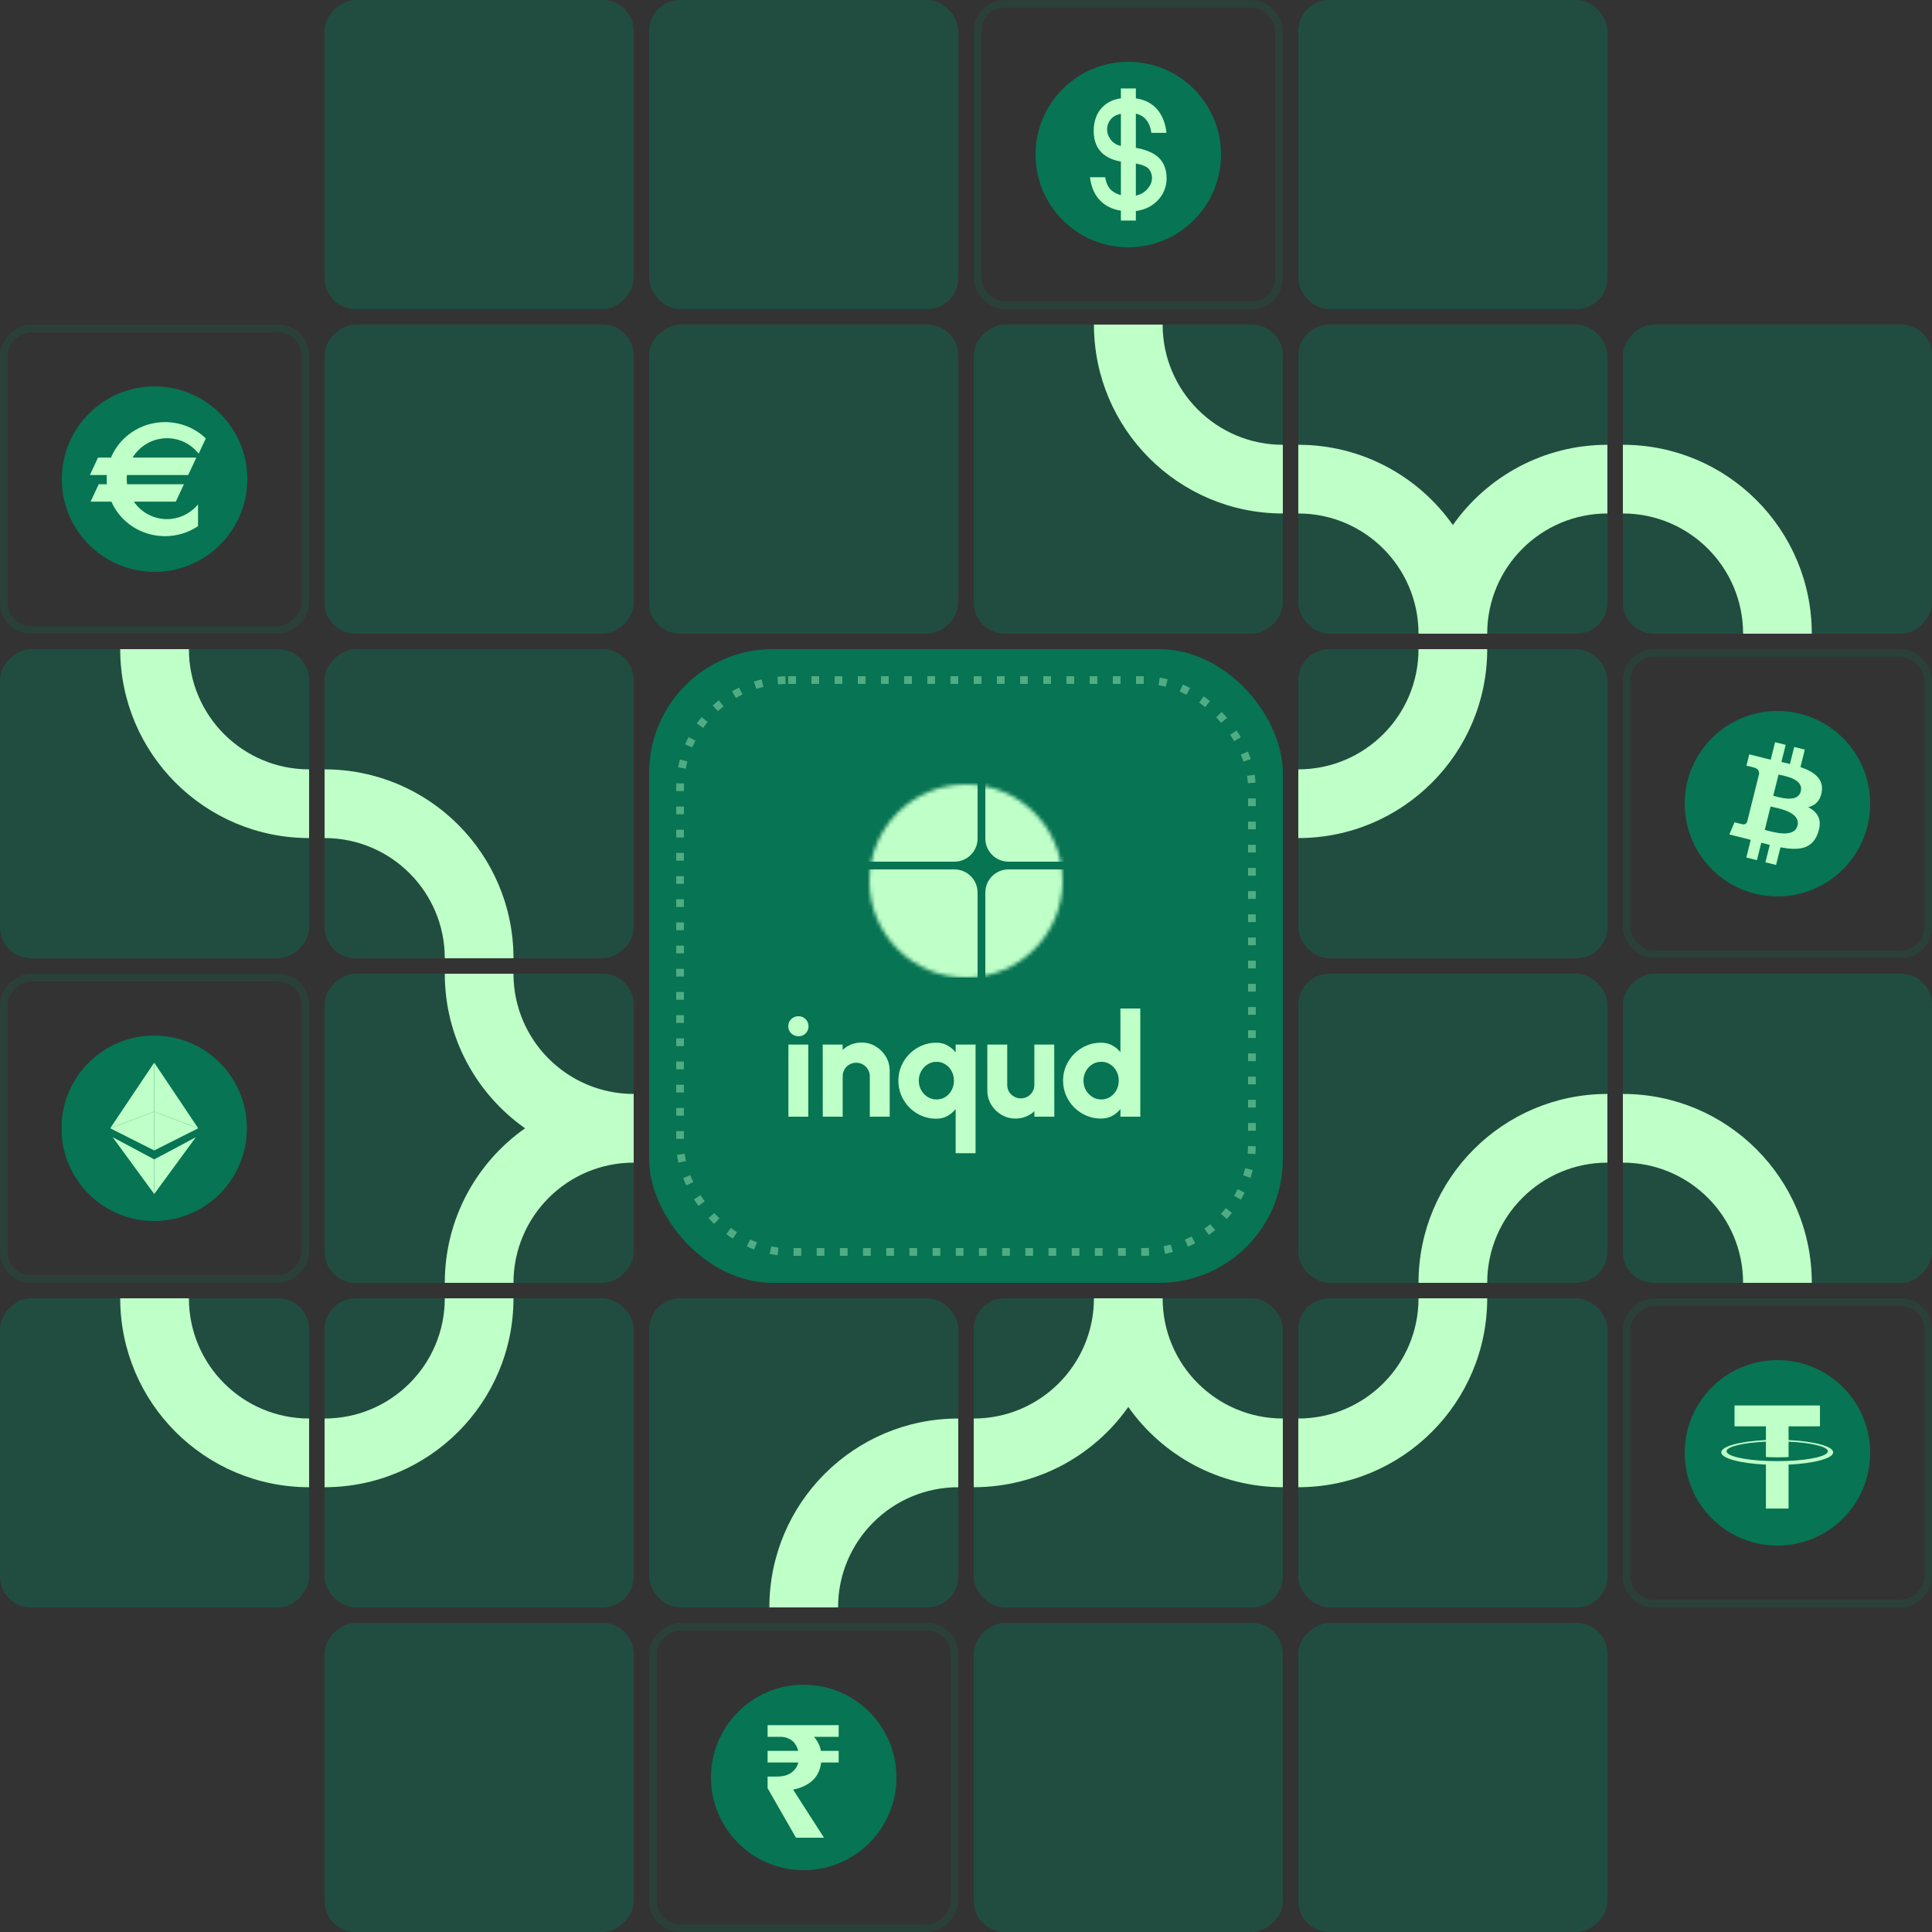<svg width="500" height="500" viewBox="0 0 500 500" fill="none" xmlns="http://www.w3.org/2000/svg">
<rect x="0" y="0" width="500" height="500" fill="#333333" stroke="none"/>
<rect x="84" y="248" width="80" height="80" rx="8" transform="rotate(-90 84 248)" fill="#077453" fill-opacity="0.4"/>
<path fill-rule="evenodd" clip-rule="evenodd" d="M115.111 248C115.111 230.818 101.182 216.889 84 216.889L84 199.111C111.001 199.111 132.889 220.999 132.889 248L115.111 248Z" fill="#BFFFC8"/>
<rect x="80" y="168" width="80" height="80" rx="8" transform="rotate(90 80 168)" fill="#077453" fill-opacity="0.4"/>
<path fill-rule="evenodd" clip-rule="evenodd" d="M48.889 168C48.889 185.182 62.818 199.111 80 199.111L80 216.889C52.999 216.889 31.111 195.001 31.111 168L48.889 168Z" fill="#BFFFC8"/>
<rect width="80" height="80" rx="8" transform="matrix(1.19249e-08 1 1 -1.19249e-08 84 336)" fill="#077453" fill-opacity="0.4"/>
<path fill-rule="evenodd" clip-rule="evenodd" d="M115.111 336C115.111 353.182 101.182 367.111 84 367.111L84 384.889C111.001 384.889 132.889 363.001 132.889 336L115.111 336Z" fill="#BFFFC8"/>
<rect width="80" height="80" rx="8" transform="matrix(-1 -8.74228e-08 -8.74228e-08 1 80 336)" fill="#077453" fill-opacity="0.4"/>
<path fill-rule="evenodd" clip-rule="evenodd" d="M80 367.111C62.818 367.111 48.889 353.182 48.889 336L31.111 336C31.111 363.001 52.999 384.889 80 384.889L80 367.111Z" fill="#BFFFC8"/>
<rect x="416" y="164" width="80" height="80" rx="8" transform="rotate(180 416 164)" fill="#077453" fill-opacity="0.4"/>
<path d="M384.889 164C384.889 146.818 398.818 132.889 416 132.889L416 115.111C399.465 115.111 384.848 123.32 376 135.884C367.152 123.32 352.535 115.111 336 115.111L336 132.889C353.182 132.889 367.111 146.818 367.111 164L384.889 164Z" fill="#BFFFC8"/>
<rect x="248" y="416" width="80" height="80" rx="8" transform="rotate(180 248 416)" fill="#077453" fill-opacity="0.4"/>
<path fill-rule="evenodd" clip-rule="evenodd" d="M248 384.889C230.818 384.889 216.889 398.818 216.889 416L199.111 416C199.111 388.999 220.999 367.111 248 367.111L248 384.889Z" fill="#BFFFC8"/>
<rect x="168" y="164" width="80" height="80" rx="8" transform="rotate(-90 168 164)" fill="#077453" fill-opacity="0.4"/>
<rect x="84" y="164" width="80" height="80" rx="8" transform="rotate(-90 84 164)" fill="#077453" fill-opacity="0.4"/>
<rect x="1" y="163" width="78" height="78" rx="7" transform="rotate(-90 1 163)" stroke="#077453" stroke-opacity="0.2" stroke-width="2"/>
<rect x="84" y="80" width="80" height="80" rx="8" transform="rotate(-90 84 80)" fill="#077453" fill-opacity="0.4"/>
<rect x="336" y="168" width="80" height="80" rx="8" fill="#077453" fill-opacity="0.4"/>
<path fill-rule="evenodd" clip-rule="evenodd" d="M336 199.111C353.182 199.111 367.111 185.182 367.111 168H384.889C384.889 195.001 363.001 216.889 336 216.889L336 199.111Z" fill="#BFFFC8"/>
<rect x="421" y="169" width="78" height="78" rx="7" stroke="#077453" stroke-opacity="0.2" stroke-width="2"/>
<rect x="248" y="80" width="80" height="80" rx="8" transform="rotate(180 248 80)" fill="#077453" fill-opacity="0.4"/>
<rect x="331" y="79" width="78" height="78" rx="7" transform="rotate(180 331 79)" stroke="#077453" stroke-opacity="0.2" stroke-width="2"/>
<rect x="416" y="80" width="80" height="80" rx="8" transform="rotate(180 416 80)" fill="#077453" fill-opacity="0.4"/>
<rect x="332" y="84" width="80" height="80" rx="8" transform="rotate(90 332 84)" fill="#077453" fill-opacity="0.4"/>
<path fill-rule="evenodd" clip-rule="evenodd" d="M300.889 84C300.889 101.182 314.818 115.111 332 115.111L332 132.889C304.999 132.889 283.111 111.001 283.111 84L300.889 84Z" fill="#BFFFC8"/>
<rect x="252" y="336" width="80" height="80" rx="8" fill="#077453" fill-opacity="0.4"/>
<path d="M283.111 336C283.111 353.182 269.182 367.111 252 367.111L252 384.889C268.535 384.889 283.152 376.68 292 364.116C300.848 376.68 315.465 384.889 332 384.889L332 367.111C314.818 367.111 300.889 353.182 300.889 336H283.111Z" fill="#BFFFC8"/>
<rect x="164" y="252" width="80" height="80" rx="8" transform="rotate(90 164 252)" fill="#077453" fill-opacity="0.4"/>
<path d="M164 283.111C146.818 283.111 132.889 269.182 132.889 252L115.111 252C115.111 268.535 123.32 283.152 135.884 292C123.32 300.848 115.111 315.465 115.111 332L132.889 332C132.889 314.818 146.818 300.889 164 300.889L164 283.111Z" fill="#BFFFC8"/>
<rect x="79" y="253" width="78" height="78" rx="7" transform="rotate(90 79 253)" stroke="#077453" stroke-opacity="0.2" stroke-width="2"/>
<rect width="80" height="80" rx="8" transform="matrix(-4.37114e-08 -1 -1 4.37114e-08 416 332)" fill="#077453" fill-opacity="0.4"/>
<path fill-rule="evenodd" clip-rule="evenodd" d="M384.889 332C384.889 314.818 398.818 300.889 416 300.889L416 283.111C388.999 283.111 367.111 304.999 367.111 332L384.889 332Z" fill="#BFFFC8"/>
<rect width="80" height="80" rx="8" transform="matrix(1 0 0 -1 420 164)" fill="#077453" fill-opacity="0.4"/>
<path fill-rule="evenodd" clip-rule="evenodd" d="M420 132.889C437.182 132.889 451.111 146.818 451.111 164H468.889C468.889 136.999 447.001 115.111 420 115.111V132.889Z" fill="#BFFFC8"/>
<rect width="80" height="80" rx="8" transform="matrix(1 0 0 -1 420 332)" fill="#077453" fill-opacity="0.4"/>
<path fill-rule="evenodd" clip-rule="evenodd" d="M420 300.889C437.182 300.889 451.111 314.818 451.111 332H468.889C468.889 304.999 447.001 283.111 420 283.111V300.889Z" fill="#BFFFC8"/>
<rect width="80" height="80" rx="8" transform="matrix(1.19249e-08 1 1 -1.19249e-08 336 336)" fill="#077453" fill-opacity="0.4"/>
<path fill-rule="evenodd" clip-rule="evenodd" d="M367.111 336C367.111 353.182 353.182 367.111 336 367.111L336 384.889C363.001 384.889 384.889 363.001 384.889 336L367.111 336Z" fill="#BFFFC8"/>
<rect x="421" y="415" width="78" height="78" rx="7" transform="rotate(-90 421 415)" stroke="#077453" stroke-opacity="0.2" stroke-width="2"/>
<rect x="336" y="500" width="80" height="80" rx="8" transform="rotate(-90 336 500)" fill="#077453" fill-opacity="0.4"/>
<rect x="252" y="500" width="80" height="80" rx="8" transform="rotate(-90 252 500)" fill="#077453" fill-opacity="0.4"/>
<rect x="169" y="499" width="78" height="78" rx="7" transform="rotate(-90 169 499)" stroke="#077453" stroke-opacity="0.2" stroke-width="2"/>
<rect x="84" y="500" width="80" height="80" rx="8" transform="rotate(-90 84 500)" fill="#077453" fill-opacity="0.4"/>
<rect x="168" y="168" width="164" height="164" rx="32" fill="#077453"/>
<rect opacity="0.4" x="176" y="176" width="148" height="148" rx="28" stroke="#BFFFC8" stroke-width="2" stroke-dasharray="2 4"/>
<g clip-path="url(#clip0_87_5615)">
<path d="M460 232C473.255 232 484 221.255 484 208C484 194.745 473.255 184 460 184C446.745 184 436 194.745 436 208C436 221.255 446.745 232 460 232Z" fill="#077453"/>
<path d="M471.476 204.85C471.976 201.512 469.433 199.718 465.959 198.52L467.086 193.997L464.334 193.312L463.235 197.716C462.513 197.534 461.77 197.365 461.03 197.197L462.137 192.765L459.385 192.078L458.258 196.599C457.659 196.462 457.07 196.329 456.5 196.185L456.503 196.171L452.706 195.223L451.974 198.163C451.974 198.163 454.017 198.631 453.974 198.66C455.089 198.939 455.289 199.676 455.256 200.262L453.972 205.414C454.049 205.433 454.148 205.462 454.259 205.505L453.968 205.433L452.168 212.651C452.031 212.988 451.686 213.496 450.905 213.304C450.934 213.343 448.905 212.805 448.905 212.805L447.539 215.955L451.122 216.849C451.788 217.016 452.441 217.191 453.082 217.355L451.944 221.929L454.694 222.614L455.821 218.091C456.573 218.293 457.302 218.481 458.016 218.659L456.891 223.163L459.643 223.848L460.782 219.284C465.476 220.172 469.005 219.814 470.491 215.568C471.688 212.151 470.432 210.177 467.962 208.892C469.761 208.478 471.115 207.295 471.476 204.85ZM465.186 213.67C464.337 217.089 458.581 215.24 456.715 214.777L458.227 208.717C460.094 209.184 466.076 210.106 465.186 213.67ZM466.038 204.801C465.263 207.911 460.473 206.33 458.92 205.943L460.29 200.449C461.842 200.836 466.847 201.557 466.038 204.801Z" fill="#BFFFC8"/>
</g>
<g clip-path="url(#clip1_87_5615)">
<path fill-rule="evenodd" clip-rule="evenodd" d="M39.906 268C44.653 268 49.293 269.408 53.24 272.045C57.187 274.682 60.263 278.43 62.079 282.816C63.896 287.201 64.371 292.027 63.445 296.682C62.519 301.338 60.233 305.614 56.877 308.971C53.52 312.327 49.244 314.613 44.588 315.539C39.933 316.465 35.107 315.99 30.722 314.173C26.336 312.357 22.588 309.28 19.951 305.334C17.314 301.387 15.906 296.747 15.906 292C15.906 285.635 18.435 279.53 22.936 275.029C27.437 270.529 33.541 268 39.906 268V268Z" fill="#077453"/>
<path fill-rule="evenodd" clip-rule="evenodd" d="M39.91 275.008L45.602 283.491L51.295 291.997L39.91 287.7V275.008Z" fill="#BFFFC8"/>
<path fill-rule="evenodd" clip-rule="evenodd" d="M39.91 300.046L50.685 294.309L39.91 309.009V300.046Z" fill="#BFFFC8"/>
<path fill-rule="evenodd" clip-rule="evenodd" d="M39.91 287.703L51.295 292.001L39.91 297.736V287.703Z" fill="#BFFFC8"/>
<path fill-rule="evenodd" clip-rule="evenodd" d="M39.908 275.008L34.216 283.491L28.523 291.997L39.908 287.7V275.008Z" fill="#BFFFC8"/>
<path fill-rule="evenodd" clip-rule="evenodd" d="M39.913 300.046L29.16 294.309L39.913 309.009V300.046Z" fill="#BFFFC8"/>
<path fill-rule="evenodd" clip-rule="evenodd" d="M39.908 287.703L28.523 292.001L39.908 297.736V287.703Z" fill="#BFFFC8"/>
</g>
<g clip-path="url(#clip2_87_5615)">
<path d="M460 400C473.255 400 484 389.255 484 376C484 362.745 473.255 352 460 352C446.745 352 436 362.745 436 376C436 389.255 446.745 400 460 400Z" fill="#077453"/>
<path fill-rule="evenodd" clip-rule="evenodd" d="M462.883 378.074V378.071C462.718 378.083 461.867 378.134 459.97 378.134C458.455 378.134 457.388 378.089 457.013 378.071V378.075C451.181 377.819 446.828 376.803 446.828 375.588C446.828 374.375 451.181 373.359 457.013 373.098V377.064C457.394 377.091 458.486 377.156 459.995 377.156C461.806 377.156 462.713 377.081 462.883 377.066V373.101C468.703 373.361 473.045 374.376 473.045 375.588C473.045 376.803 468.703 377.816 462.883 378.074ZM462.883 372.689V369.14H471.004V363.728H448.892V369.14H457.013V372.687C450.413 372.99 445.45 374.298 445.45 375.864C445.45 377.43 450.413 378.737 457.013 379.041V390.414H462.883V379.038C469.472 378.735 474.424 377.429 474.424 375.864C474.424 374.3 469.472 372.993 462.883 372.689Z" fill="#BFFFC8"/>
</g>
<circle cx="208" cy="460" r="24" fill="#077453"/>
<path d="M205.996 475.6L198.652 462.788V459.769H201.1C202.079 459.769 202.936 459.633 203.67 459.361C204.432 459.062 205.058 458.64 205.547 458.096C206.064 457.552 206.418 456.9 206.608 456.138H198.652V453.119H206.567C206.404 452.412 206.118 451.786 205.71 451.242C205.33 450.698 204.813 450.276 204.16 449.977C203.534 449.651 202.773 449.488 201.875 449.488H198.652V446.468H217.053V449.488H210.647C211.11 450.004 211.49 450.562 211.79 451.16C212.116 451.759 212.334 452.412 212.442 453.119H217.053V456.138H212.524C212.252 458.151 211.477 459.728 210.198 460.871C208.92 461.986 207.274 462.748 205.262 463.156L213.258 475.6H205.996Z" fill="#BFFFC8"/>
<circle cx="292" cy="40" r="24" fill="#077453"/>
<path d="M284.894 52.07C283.369 50.633 282.43 48.565 282.078 45.866H286.038C286.243 47.304 286.757 48.418 287.578 49.21C288.341 49.856 289.177 50.281 290.086 50.486V41.818C285.393 40.968 283.046 38.298 283.046 33.81C283.046 32.608 283.237 31.478 283.618 30.422C283.999 29.366 284.571 28.457 285.334 27.694C286.566 26.462 288.15 25.714 290.086 25.45V22.898H293.958V25.45C296.393 25.802 298.299 26.829 299.678 28.53C300.91 30.114 301.643 32.05 301.878 34.338L301.79 34.382H297.962C297.815 33.238 297.507 32.3 297.038 31.566C296.334 30.422 295.307 29.704 293.958 29.41V38.254C295.835 38.577 297.434 39.134 298.754 39.926C300.866 41.276 301.922 43.358 301.922 46.174C301.922 47.289 301.702 48.36 301.262 49.386C300.851 50.384 300.25 51.264 299.458 52.026C297.991 53.464 296.158 54.329 293.958 54.622V57.086H290.086V54.534C287.945 54.182 286.214 53.361 284.894 52.07ZM287.49 36.186C288.135 37.008 289.001 37.536 290.086 37.77V29.454C288.913 29.689 288.018 30.188 287.402 30.95C286.815 31.684 286.522 32.52 286.522 33.458C286.522 34.456 286.845 35.365 287.49 36.186ZM297.346 43.754C296.818 43.138 295.689 42.654 293.958 42.302V50.618C295.19 50.354 296.187 49.782 296.95 48.902C297.742 48.022 298.138 47.069 298.138 46.042C298.138 45.221 297.874 44.458 297.346 43.754Z" fill="#BFFFC8"/>
<circle cx="40" cy="124" r="24" fill="#077453"/>
<path d="M43.215 113.281C46.511 113.281 49.454 114.8 51.388 117.178L53.111 113.484C50.416 110.937 46.749 109.367 42.704 109.367C36.406 109.367 31.019 113.171 28.808 118.555H25.449L23.465 122.807H27.787C27.754 123.202 27.733 123.596 27.733 123.999C27.733 124.487 27.758 124.969 27.806 125.444H25.635L23.651 129.698H28.912C31.185 134.946 36.505 138.63 42.704 138.63C45.829 138.63 48.727 137.694 51.127 136.095V130.882C49.195 133.083 46.367 134.473 43.215 134.473C39.531 134.473 36.291 132.574 34.404 129.698H45.417L47.401 125.444H32.783C32.707 124.933 32.667 124.409 32.667 123.876C32.667 123.516 32.685 123.16 32.721 122.807H48.63L50.614 118.555H34.096C35.923 115.403 39.322 113.281 43.215 113.281Z" fill="#BFFFC8"/>
<path d="M43.212 113.41C46.354 113.41 49.296 114.815 51.286 117.261L51.414 117.419L51.501 117.235L53.224 113.541L53.262 113.456L53.196 113.393C50.364 110.716 46.636 109.242 42.701 109.242C39.628 109.242 36.671 110.14 34.15 111.839C31.687 113.497 29.798 115.804 28.688 118.508L28.805 118.429H25.446H25.364L25.33 118.503L23.347 122.756L23.262 122.938H23.462H27.784L27.656 122.799C27.62 123.241 27.603 123.633 27.603 124.002C27.603 124.479 27.627 124.97 27.676 125.459L27.803 125.319H25.632H25.551L25.517 125.393L23.532 129.646L23.448 129.828H23.648H28.909L28.791 129.751C31.162 135.223 36.623 138.76 42.701 138.76C45.748 138.76 48.685 137.877 51.195 136.204L51.251 136.167V136.097V130.884V130.545L51.028 130.8C49.048 133.054 46.2 134.347 43.212 134.347C39.699 134.347 36.444 132.583 34.507 129.63L34.401 129.828H45.414H45.496L45.53 129.755L47.514 125.5L47.599 125.319H47.398H32.78L32.907 125.428C32.831 124.913 32.792 124.393 32.792 123.879C32.792 123.529 32.81 123.174 32.845 122.822L32.718 122.938H48.627H48.709L48.743 122.864L50.726 118.611L50.812 118.429H50.611H34.093L34.203 118.621C36.065 115.407 39.518 113.41 43.212 113.41ZM34.093 118.685H50.611L50.495 118.503L48.512 122.756L48.627 122.682H32.718H32.603L32.59 122.798C32.554 123.157 32.537 123.521 32.537 123.879C32.537 124.405 32.576 124.939 32.654 125.466L32.67 125.575H32.78H47.398L47.283 125.393L45.3 129.646L45.414 129.573H34.401H34.164L34.294 129.769C36.278 132.796 39.613 134.601 43.212 134.601C46.272 134.601 49.191 133.278 51.221 130.968L50.996 130.884V136.097L51.053 135.992C48.585 137.636 45.698 138.504 42.701 138.504C36.724 138.504 31.356 135.028 29.026 129.649L28.992 129.573H28.909H23.648L23.765 129.755L25.747 125.5L25.632 125.575H27.803H27.944L27.931 125.434C27.883 124.953 27.857 124.47 27.857 124.002C27.857 123.641 27.875 123.254 27.911 122.82L27.922 122.682H27.784H23.462L23.577 122.864L25.561 118.611L25.446 118.685H28.805H28.891L28.923 118.605C30.015 115.948 31.872 113.681 34.292 112.05C36.771 110.381 39.68 109.498 42.701 109.498C46.571 109.498 50.235 110.947 53.02 113.579L52.992 113.432L51.27 117.126L51.484 117.099C49.445 114.593 46.431 113.155 43.212 113.155C39.426 113.155 35.891 115.201 33.982 118.493L33.871 118.685H34.093Z" fill="#BFFFC8"/>
<mask id="mask0_87_5615" style="mask-type:alpha" maskUnits="userSpaceOnUse" x="225" y="203" width="50" height="50">
<circle cx="250" cy="228" r="25" fill="#077453"/>
</mask>
<g mask="url(#mask0_87_5615)">
<circle opacity="0.2" cx="250" cy="228" r="25" fill="#077453"/>
<path d="M224 253H253V231C253 227.686 250.314 225 247 225H224V253Z" fill="#BFFFC8"/>
<path d="M255 253H284V225H261C257.686 225 255 227.686 255 231V253Z" fill="#BFFFC8"/>
<path d="M224 223H247C250.314 223 253 220.314 253 217V195H224V223Z" fill="#BFFFC8"/>
<path d="M255 217C255 220.314 257.686 223 261 223H284V195H255V217Z" fill="#BFFFC8"/>
</g>
<path d="M204.037 270.333H209.189V288.999H204.037V270.333ZM206.651 268.186C205.904 268.186 205.275 267.938 204.765 267.44C204.255 266.942 204 266.326 204 265.592C204 264.858 204.255 264.242 204.765 263.744C205.275 263.246 205.898 262.997 206.632 262.997C207.366 262.997 207.982 263.246 208.48 263.744C208.99 264.242 209.245 264.858 209.245 265.592C209.245 266.326 208.996 266.942 208.498 267.44C208.013 267.938 207.397 268.186 206.651 268.186Z" fill="#BFFFC8"/>
<path d="M230.256 277.127V288.999H225.104V278.546C225.104 277.886 224.942 277.295 224.619 276.773C224.308 276.238 223.884 275.815 223.349 275.503C222.827 275.192 222.242 275.037 221.595 275.037C220.948 275.037 220.357 275.192 219.822 275.503C219.286 275.815 218.863 276.238 218.552 276.773C218.241 277.295 218.086 277.886 218.086 278.546V288.999H212.934L212.915 270.333H218.067L218.086 271.714C218.708 271.117 219.436 270.65 220.27 270.314C221.116 269.978 222.005 269.81 222.939 269.81C224.295 269.81 225.521 270.14 226.616 270.8C227.723 271.459 228.607 272.343 229.266 273.45C229.926 274.545 230.256 275.771 230.256 277.127Z" fill="#BFFFC8"/>
<path d="M242.321 289.522C240.516 289.522 238.868 289.08 237.374 288.196C235.894 287.313 234.711 286.124 233.828 284.631C232.944 283.138 232.503 281.483 232.503 279.666C232.503 278.31 232.758 277.04 233.268 275.858C233.778 274.676 234.481 273.637 235.377 272.741C236.286 271.832 237.331 271.123 238.513 270.613C239.695 270.103 240.964 269.848 242.321 269.848C243.403 269.848 244.362 270.084 245.195 270.557C246.029 271.017 246.738 271.615 247.323 272.349V270.333H252.475V298.447H247.323V287.02C246.738 287.742 246.029 288.339 245.195 288.812C244.362 289.285 243.403 289.522 242.321 289.522ZM242.395 274.794C241.537 274.794 240.759 275.018 240.062 275.466C239.365 275.902 238.812 276.493 238.401 277.239C237.99 277.974 237.785 278.782 237.785 279.666C237.785 280.574 237.99 281.396 238.401 282.13C238.812 282.864 239.365 283.449 240.062 283.884C240.759 284.32 241.537 284.538 242.395 284.538C243.242 284.538 244.001 284.32 244.673 283.884C245.357 283.449 245.892 282.864 246.278 282.13C246.676 281.383 246.875 280.562 246.875 279.666C246.875 278.77 246.676 277.955 246.278 277.221C245.892 276.486 245.357 275.902 244.673 275.466C244.001 275.018 243.242 274.794 242.395 274.794Z" fill="#BFFFC8"/>
<path d="M255.515 282.167V270.333H260.667V280.749C260.667 281.408 260.823 282.005 261.134 282.54C261.457 283.063 261.887 283.48 262.422 283.791C262.957 284.102 263.542 284.258 264.176 284.258C264.823 284.258 265.414 284.102 265.95 283.791C266.485 283.48 266.908 283.063 267.219 282.54C267.53 282.005 267.685 281.408 267.685 280.749V270.333H272.837L272.856 288.999H267.704L267.685 287.58C267.063 288.178 266.329 288.644 265.483 288.98C264.649 289.316 263.766 289.484 262.832 289.484C261.488 289.484 260.263 289.154 259.155 288.495C258.048 287.835 257.164 286.958 256.505 285.863C255.845 284.755 255.515 283.524 255.515 282.167Z" fill="#BFFFC8"/>
<path d="M289.96 261H295.111V288.999H289.96V287.02C289.387 287.742 288.678 288.333 287.832 288.794C286.985 289.254 286.021 289.484 284.938 289.484C283.582 289.484 282.313 289.229 281.131 288.719C279.949 288.209 278.903 287.506 277.995 286.61C277.099 285.701 276.396 284.656 275.886 283.474C275.375 282.292 275.12 281.022 275.12 279.666C275.12 278.31 275.375 277.04 275.886 275.858C276.396 274.676 277.099 273.637 277.995 272.741C278.903 271.832 279.949 271.123 281.131 270.613C282.313 270.103 283.582 269.848 284.938 269.848C286.021 269.848 286.985 270.078 287.832 270.538C288.678 270.986 289.387 271.577 289.96 272.312V261ZM285.013 284.538C285.859 284.538 286.625 284.32 287.309 283.884C287.993 283.449 288.535 282.864 288.933 282.13C289.331 281.383 289.53 280.562 289.53 279.666C289.53 278.758 289.331 277.936 288.933 277.202C288.535 276.468 287.993 275.883 287.309 275.447C286.625 275.012 285.859 274.794 285.013 274.794C284.155 274.794 283.377 275.012 282.68 275.447C281.983 275.883 281.429 276.474 281.019 277.221C280.608 277.955 280.403 278.77 280.403 279.666C280.403 280.562 280.608 281.383 281.019 282.13C281.442 282.864 282.002 283.449 282.699 283.884C283.395 284.32 284.167 284.538 285.013 284.538Z" fill="#BFFFC8"/>
<defs>
<clipPath id="clip0_87_5615">
<rect width="48" height="48" fill="white" transform="translate(436 184)"/>
</clipPath>
<clipPath id="clip1_87_5615">
<rect width="48" height="48" fill="white" transform="translate(16 268)"/>
</clipPath>
<clipPath id="clip2_87_5615">
<rect width="48" height="48" fill="white" transform="translate(436 352)"/>
</clipPath>
</defs>
</svg>
